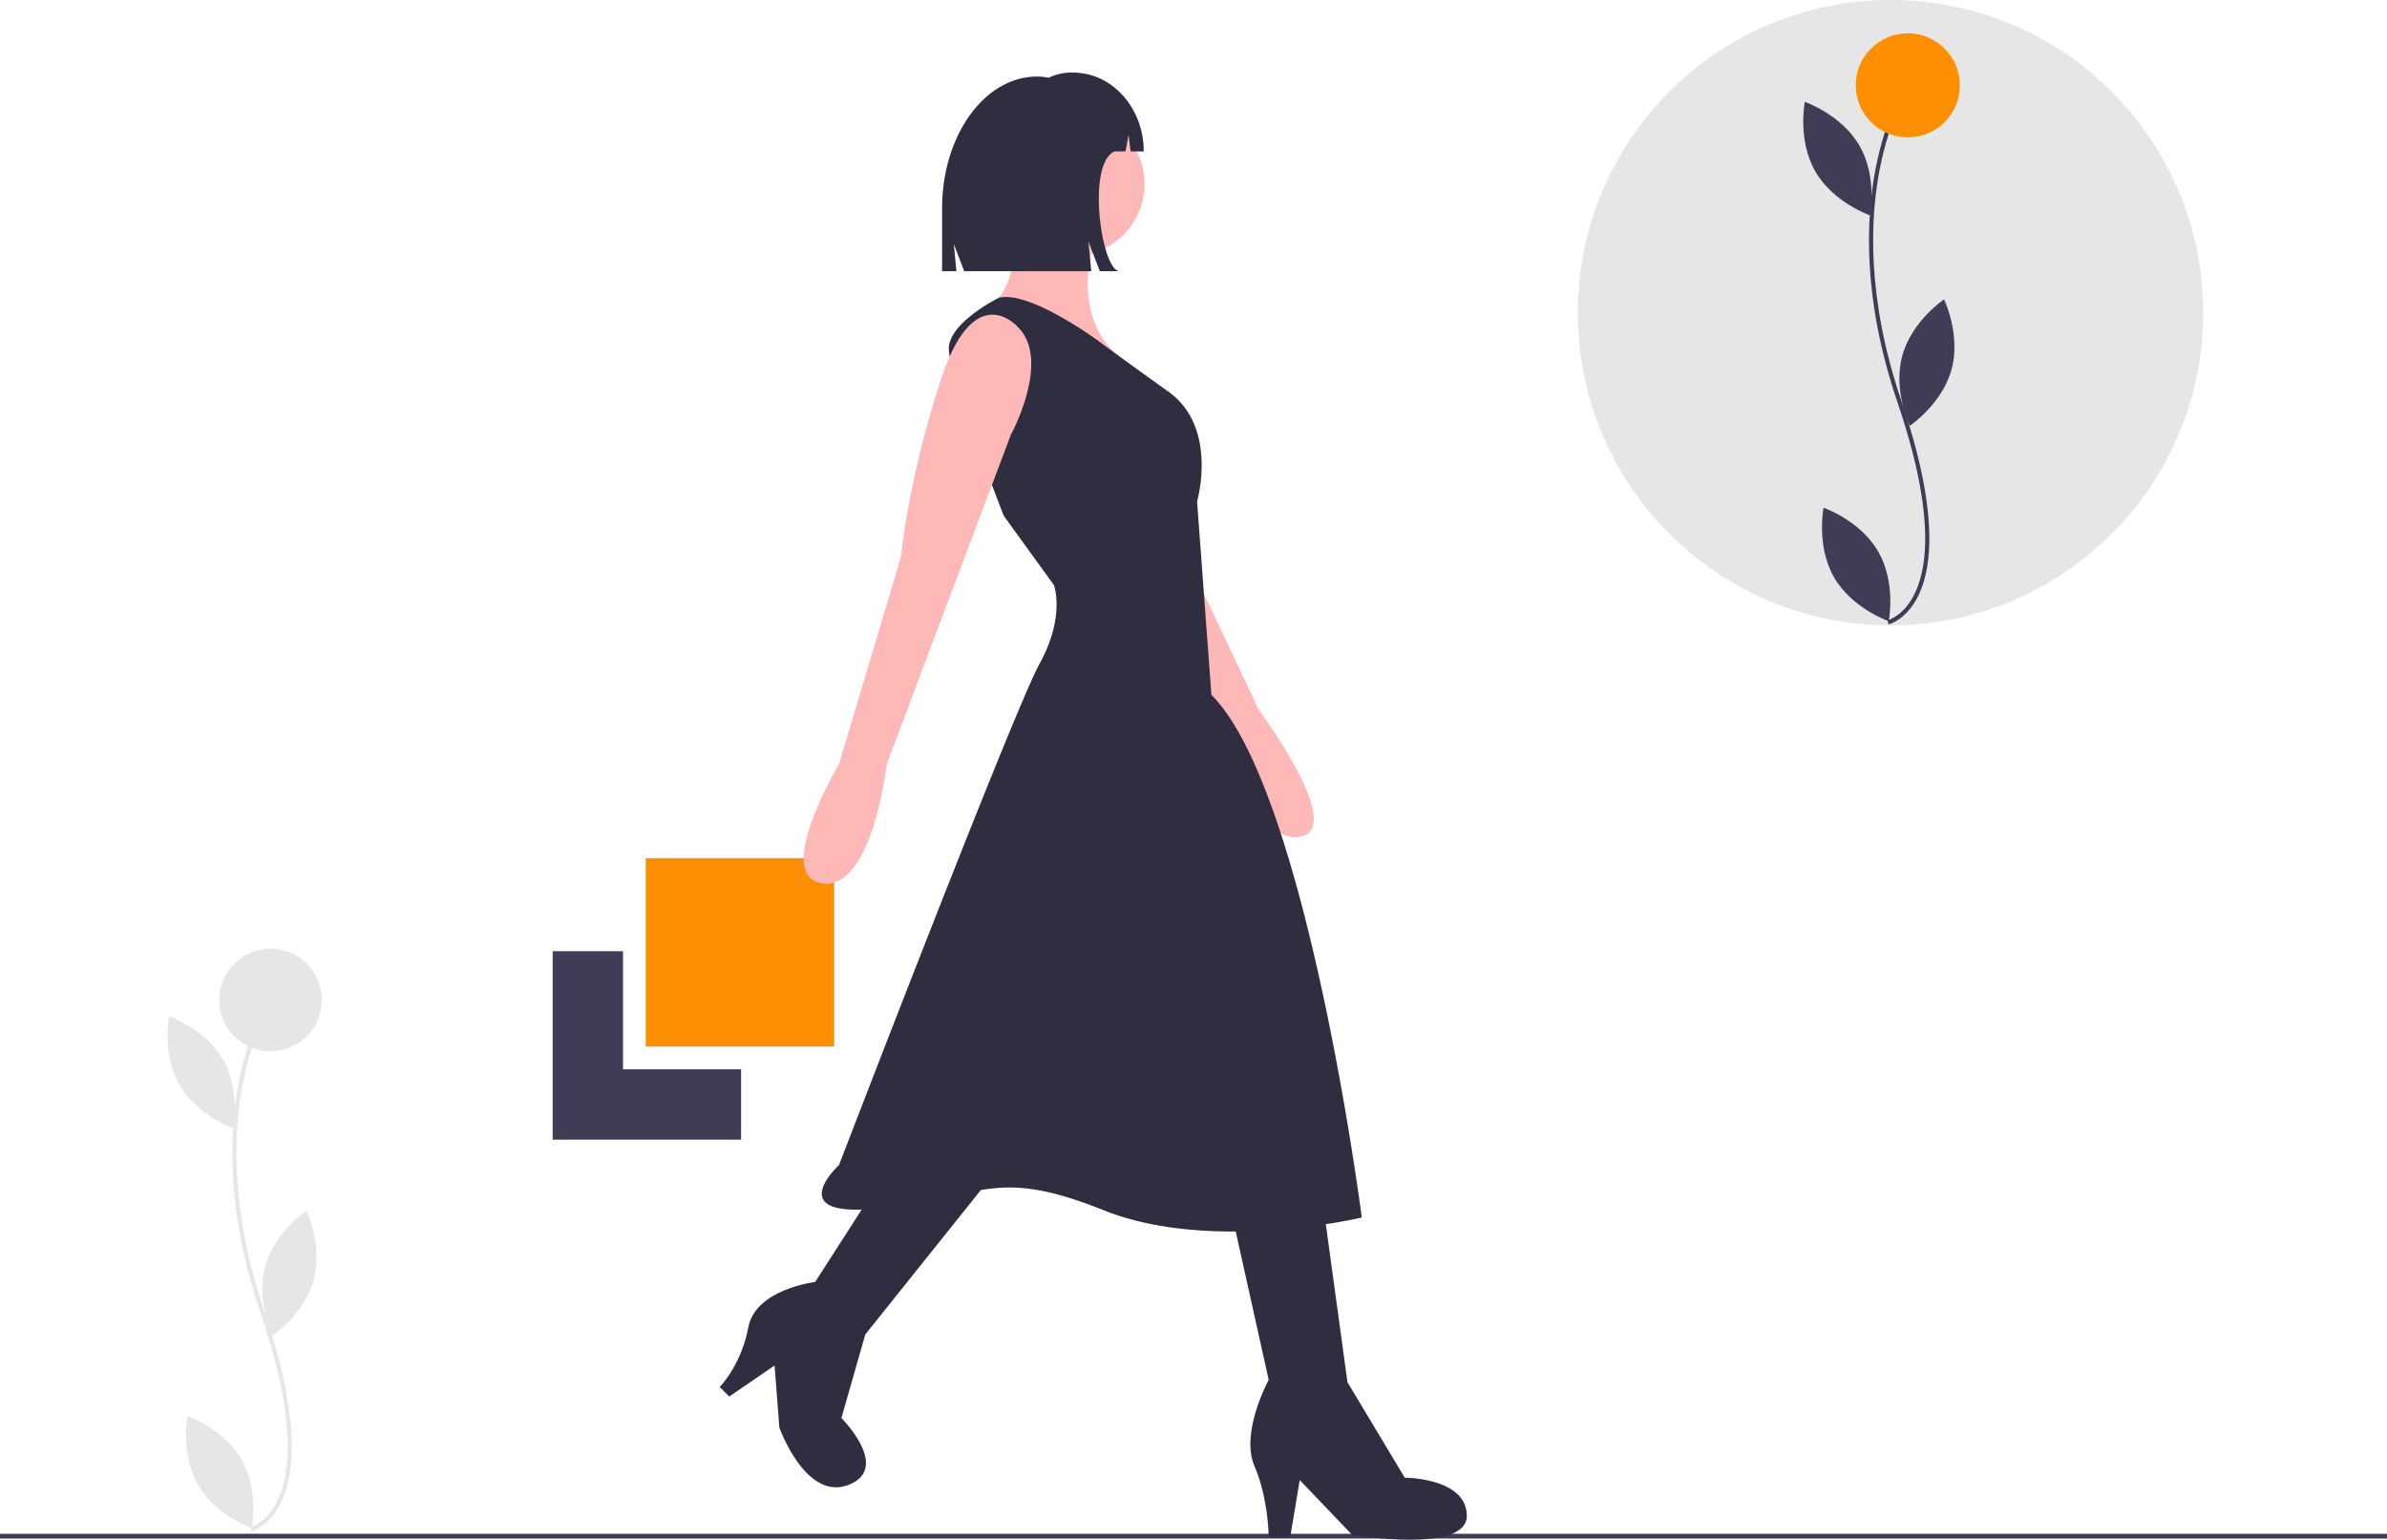<svg id="fac8495d-9f75-40ba-86cd-a3f8912f555b" data-name="Layer 1" xmlns="http://www.w3.org/2000/svg" width="1000" height="645.092" viewBox="0 0 1000 645.092"><title>art_thinking</title><polygon points="261 448 261 398.528 231.528 398.528 231.528 477.472 310.472 477.472 310.472 448 261 448" fill="#3f3d56"/><rect x="270.528" y="359.528" width="78.944" height="78.944" fill="#ff8f02"/><circle cx="792" cy="131" r="131" fill="#e6e6e6"/><path d="M917.6,282.159c-3.955,14.619-17.501,23.674-17.501,23.674s-7.134-14.649-3.179-29.268,17.501-23.674,17.501-23.674S921.555,267.539,917.6,282.159Z" transform="translate(-100 -127.454)" fill="#3f3d56"/><path d="M886.901,358.614c7.541,13.134,4.365,29.115,4.365,29.115s-15.403-5.314-22.944-18.448-4.365-29.115-4.365-29.115S879.36,345.48,886.901,358.614Z" transform="translate(-100 -127.454)" fill="#3f3d56"/><path d="M879.053,188.569c7.541,13.134,4.365,29.115,4.365,29.115s-15.403-5.314-22.944-18.448-4.365-29.115-4.365-29.115S871.512,175.435,879.053,188.569Z" transform="translate(-100 -127.454)" fill="#3f3d56"/><path d="M891.177,389.039l-.397-1.698.198.849-.202-.848c.06-.014,6.117-1.56,10.663-9.822,5.98-10.87,9.705-33.829-6.507-81.483-14.927-43.878-13.176-77.753-9.077-98.444,4.451-22.477,12.334-34.376,12.666-34.872l1.448.973c-.08.119-8.051,12.173-12.425,34.341-4.037,20.465-5.747,53.981,9.038,97.439,16.453,48.362,12.524,71.821,6.33,82.984C897.974,387.36,891.452,388.975,891.177,389.039Z" transform="translate(-100 -127.454)" fill="#3f3d56"/><circle cx="799.246" cy="35.754" r="21.801" fill="#ff8f02"/><path d="M231.427,663.615c-3.896,14.403-17.242,23.324-17.242,23.324s-7.029-14.432-3.132-28.836,17.242-23.324,17.242-23.324S235.323,649.212,231.427,663.615Z" transform="translate(-100 -127.454)" fill="#e6e6e6"/><path d="M201.181,738.941c7.43,12.94,4.3,28.685,4.3,28.685s-15.175-5.235-22.605-18.175-4.3-28.685-4.3-28.685S193.751,726.001,201.181,738.941Z" transform="translate(-100 -127.454)" fill="#e6e6e6"/><path d="M193.449,571.409c7.43,12.94,4.3,28.685,4.3,28.685s-15.175-5.235-22.605-18.175-4.3-28.685-4.3-28.685S186.019,558.469,193.449,571.409Z" transform="translate(-100 -127.454)" fill="#e6e6e6"/><path d="M205.394,768.917l-.391-1.673.195.836L205,767.244c.06-.014,6.027-1.537,10.505-9.677,5.891-10.709,9.561-33.33-6.411-80.279-14.707-43.23-12.981-76.605-8.943-96.99,4.386-22.145,12.152-33.868,12.48-34.356l1.426.959c-.079.117-7.932,11.994-12.241,33.834-3.978,20.163-5.662,53.184,8.904,96,16.21,47.648,12.338,70.76,6.236,81.759C212.091,767.263,205.666,768.854,205.394,768.917Z" transform="translate(-100 -127.454)" fill="#e6e6e6"/><circle cx="113.344" cy="418.968" r="21.479" fill="#e6e6e6"/><rect y="642.592" width="1000" height="2" fill="#3f3d56"/><path d="M577.995,314.012l13.792,35.718,35.724,75.404s36.597,49.17,17.224,52.871-31.955-44.327-31.955-44.327l-49.918-77.287Z" transform="translate(-100 -127.454)" fill="#ffb8b8"/><circle cx="449.5" cy="77.092" r="30" fill="#ffb8b8"/><path d="M526.5,215.546s1,33-12,40c0,0,27-1,41,21h13s-20-14-10-48Z" transform="translate(-100 -127.454)" fill="#ffb8b8"/><path d="M670.5,637.546s-63,15-108-3-50-6-93-1-18-18-18-18,73-190,84-210,6-33,6-33l-21-29s-4.92-12.63-10.22-27.3c-6.14-17.02-12.78-36.79-12.78-42.7,0-6.48,7.26-12.73,13.23-16.76a72.248,72.248,0,0,1,7.69-4.56c12.91-3.32,42.08,18.32,42.08,18.32s8,6,29,21,12,46,12,46l6,81C647.5,458.546,670.5,637.546,670.5,637.546Z" transform="translate(-100 -127.454)" fill="#2f2e41"/><path d="M526.5,264.546s-18-21-32,21-17,75-17,75l-26,87s-28,47-7,50,27-50,27-50l52-138S540.5,278.546,526.5,264.546Z" transform="translate(-100 -127.454)" fill="#ffb8b8"/><path d="M468.5,622.546l-27,42s-25,3-28,19-12,25-12,25l4,4,19-13,2,26s11,31,29,24-3-28-3-28l10-35,56-70Z" transform="translate(-100 -127.454)" fill="#2f2e41"/><path d="M615.5,633.546l16,72s-12,22-6,36,6,30,6,30h9l4-24,22,23s48,8,48-8-26-16-26-16l-24-40-10-73Z" transform="translate(-100 -127.454)" fill="#2f2e41"/><path d="M534.471,159.528h0a25.34,25.34,0,0,1,4.893.487,21.442,21.442,0,0,1,9.34-2.153h.848c16.345,0,29.595,14.79,29.595,33.035v0h-5.477l-.885-6.732-1.297,6.732H566.926c-11.905,5.151-5.471,50.17,2.119,50.174h-8.28l-4.794-12.458,1.198,12.458H503.946l-4.358-11.325,1.09,11.325h-5.992V214.67C494.685,184.216,512.498,159.528,534.471,159.528Z" transform="translate(-100 -127.454)" fill="#2f2e41"/></svg>